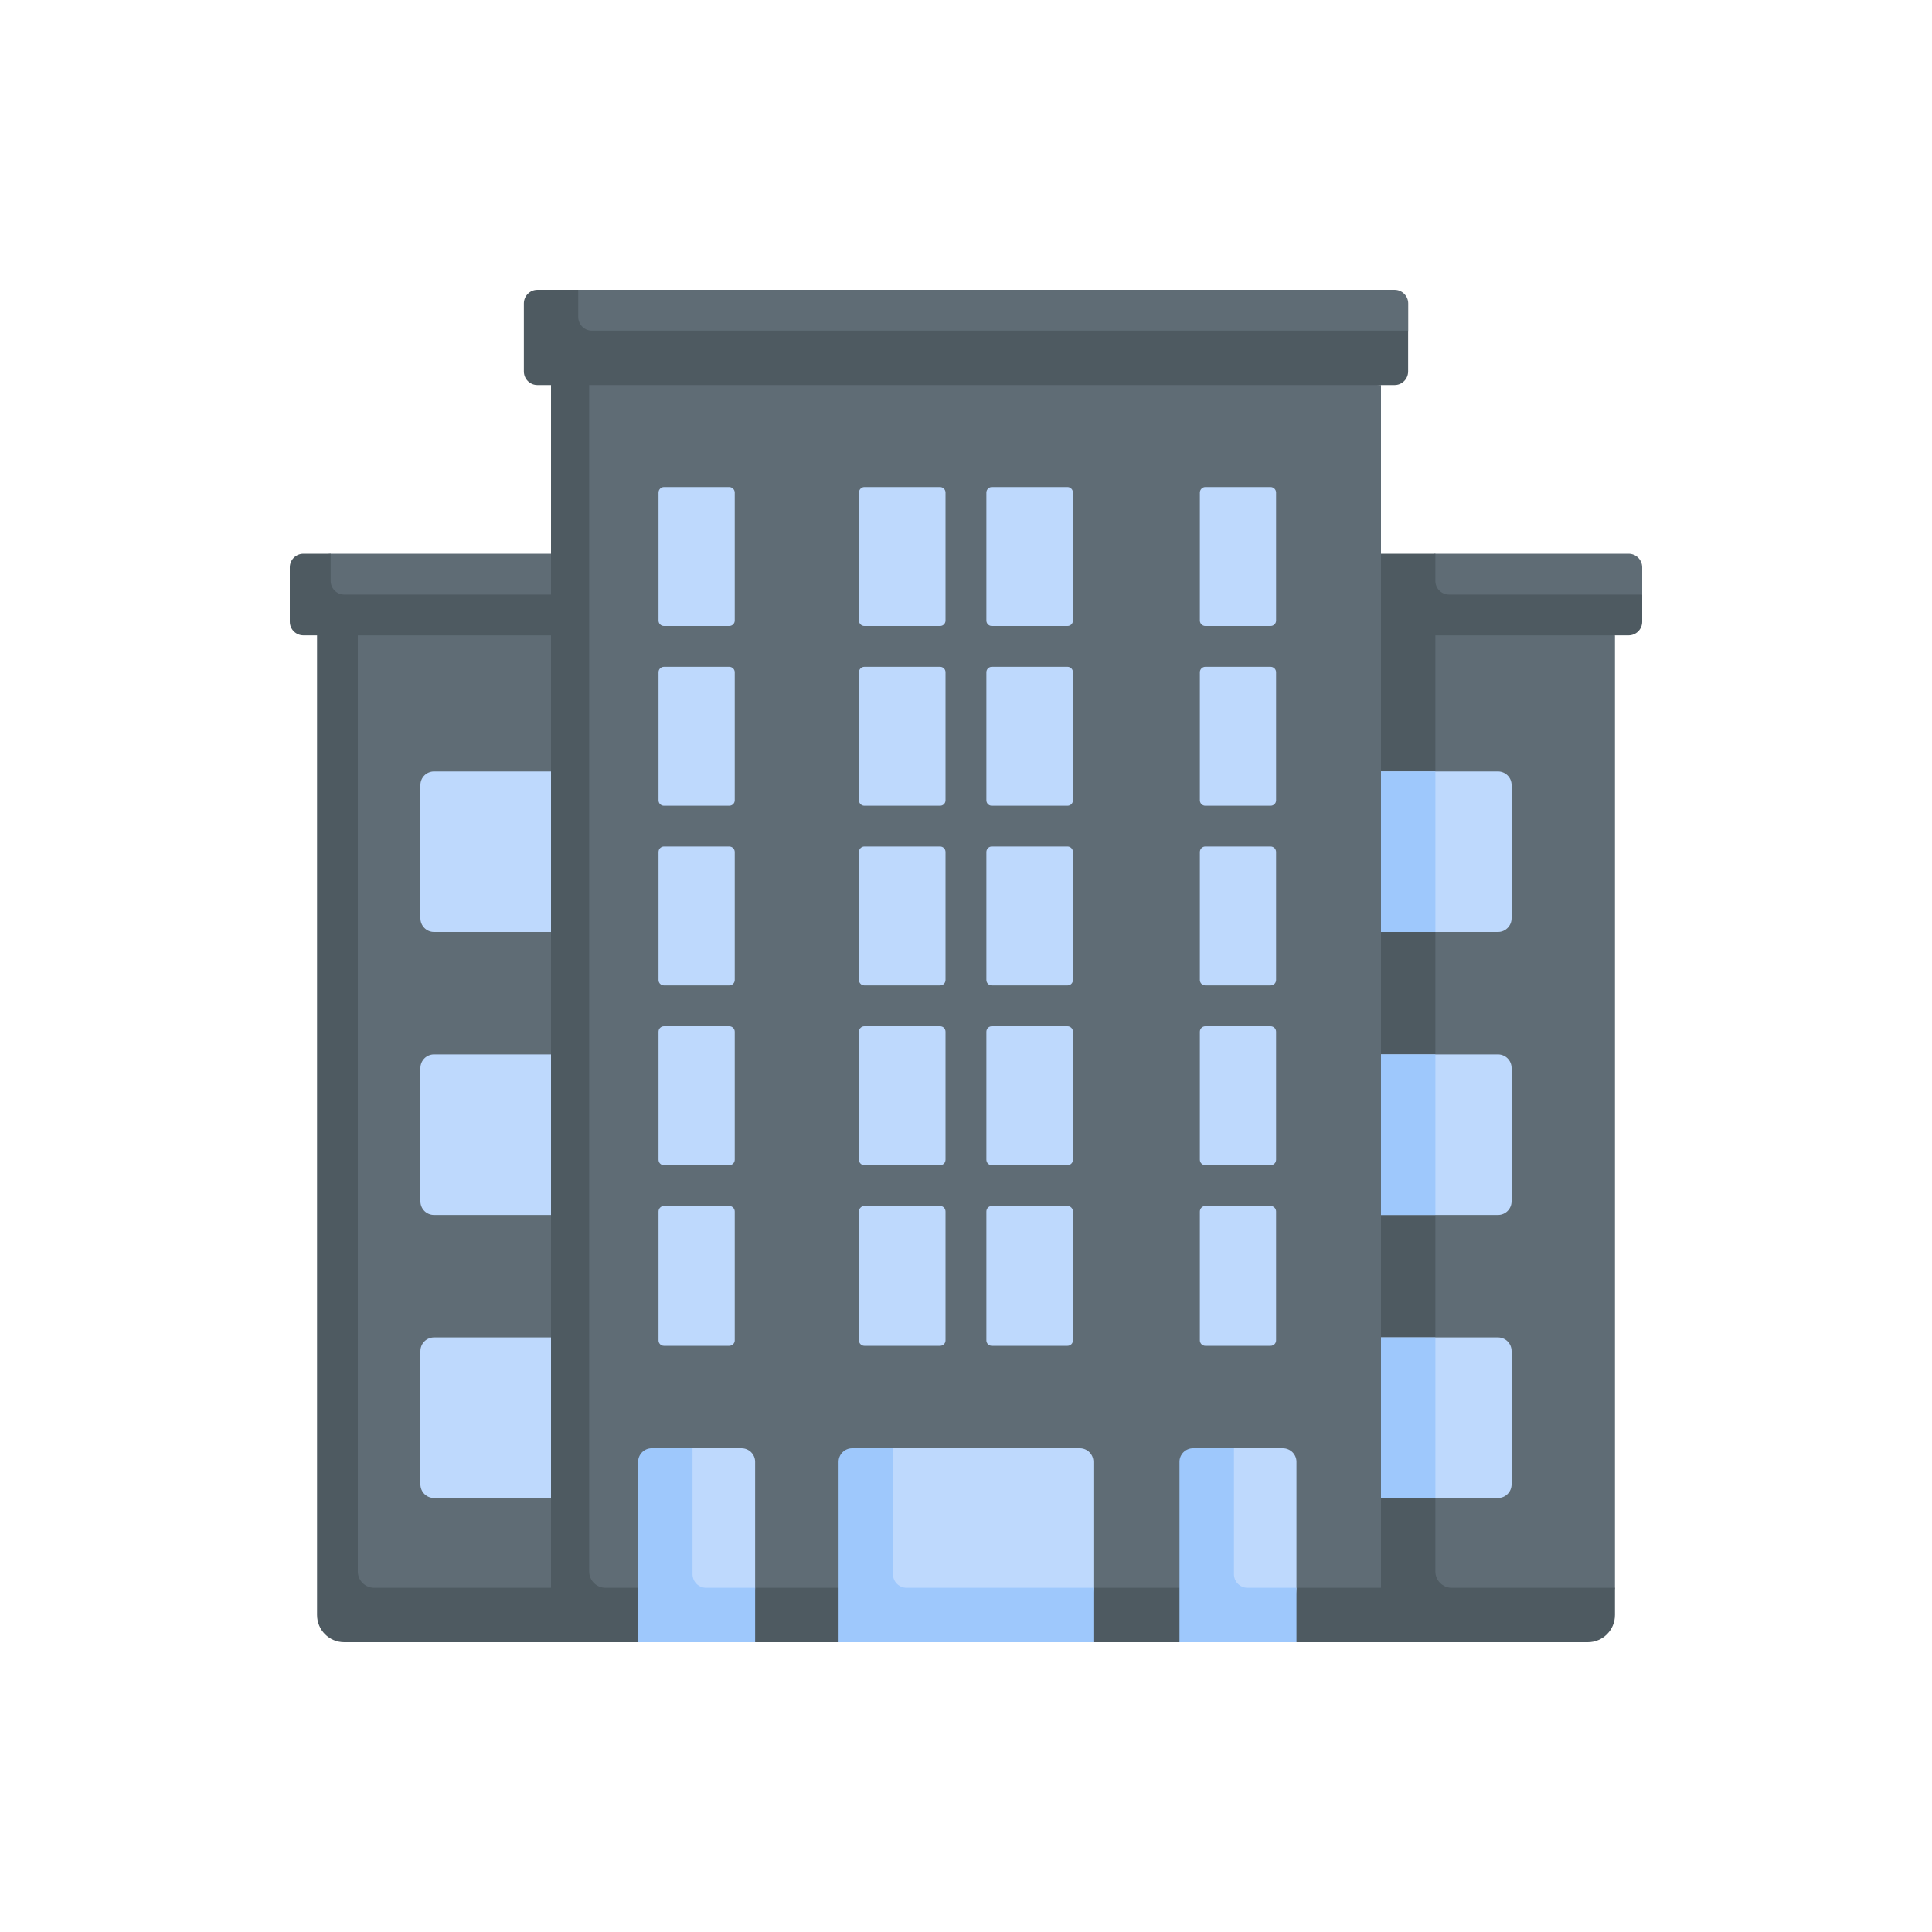 <svg width="20" height="20" viewBox="0 0 20 20" fill="none" xmlns="http://www.w3.org/2000/svg">
<mask id="mask0" mask-type="alpha" maskUnits="userSpaceOnUse" x="0" y="0" width="20" height="20">
<path d="M0 10C0 4.477 4.477 0 10 0C15.523 0 20 4.477 20 10C20 15.523 15.523 20 10 20C4.477 20 0 15.523 0 10Z" fill="#DBDBDB"/>
</mask>
<g mask="url(#mask0)">
</g>
<path d="M5.704 17L3.717 16.834C3.562 16.834 3.435 16.708 3.435 16.553L3.381 6.564L4.488 6.412L6.248 6.577V16.236L5.704 17Z" fill="#5F6C75"/>
<path d="M6.105 16.437L5.704 17H3.563C3.408 17 3.282 16.874 3.282 16.718V6.577L3.515 6.45L3.704 6.577V16.268C3.704 16.361 3.78 16.437 3.873 16.437H6.105Z" fill="#4E5A61"/>
<path d="M14.296 17L16.374 16.919C16.529 16.919 16.656 16.793 16.656 16.638L16.718 16.437V6.577L15.281 6.419L13.633 6.577V16.538L14.296 17Z" fill="#5F6C75"/>
<path d="M14.859 16.268V6.577L14.408 6.448L13.632 6.577V15.975V16.538L14.296 17H14.859H16.437C16.592 17 16.718 16.874 16.718 16.718V16.437H15.028C14.935 16.437 14.859 16.361 14.859 16.268Z" fill="#4E5A61"/>
<path d="M14.296 12.577H15.507C15.585 12.577 15.648 12.514 15.648 12.436V11.056C15.648 10.978 15.585 10.915 15.507 10.915H14.296V12.577Z" fill="#BED9FD"/>
<path d="M14.296 15.507H15.507C15.585 15.507 15.648 15.444 15.648 15.366V13.986C15.648 13.908 15.585 13.845 15.507 13.845H14.296V15.507Z" fill="#BED9FD"/>
<path d="M14.296 9.648H15.507C15.585 9.648 15.648 9.584 15.648 9.507V8.126C15.648 8.049 15.585 7.986 15.507 7.986H14.296V9.648Z" fill="#BED9FD"/>
<path d="M14.18 10.915H14.859V12.577H14.18V10.915Z" fill="#9EC8FC"/>
<path d="M14.18 13.845H14.859V15.507H14.18V13.845Z" fill="#9EC8FC"/>
<path d="M14.18 7.986H14.859V9.648H14.18V7.986Z" fill="#9EC8FC"/>
<path d="M14.213 6.48L16.805 6.489C16.883 6.489 16.946 6.426 16.946 6.348L17 6.155V5.873C17 5.795 16.937 5.732 16.859 5.732H14.859L14.18 5.865L14.213 6.48Z" fill="#5F6C75"/>
<path d="M17 6.155V6.436C17 6.514 16.937 6.577 16.859 6.577H14.296L14.196 6.155L14.296 5.732H14.859V6.014C14.859 6.092 14.922 6.155 15 6.155H17Z" fill="#4E5A61"/>
<path d="M5.986 9.648H4.493C4.415 9.648 4.352 9.584 4.352 9.507V8.126C4.352 8.049 4.415 7.986 4.493 7.986H5.986V9.648Z" fill="#BED9FD"/>
<path d="M5.986 12.577H4.493C4.415 12.577 4.352 12.514 4.352 12.436V11.056C4.352 10.978 4.415 10.915 4.493 10.915H5.986V12.577Z" fill="#BED9FD"/>
<path d="M5.986 15.507H4.493C4.415 15.507 4.352 15.444 4.352 15.366V13.986C4.352 13.908 4.415 13.845 4.493 13.845H5.986V15.507Z" fill="#BED9FD"/>
<path d="M5.704 6.577L3.263 6.451C3.185 6.451 3.122 6.388 3.122 6.31L3.061 5.902C3.061 5.824 3.124 5.761 3.202 5.761L3.423 5.732H5.704L5.916 6.227L5.704 6.577Z" fill="#5F6C75"/>
<path d="M5.704 6.155L5.809 6.347L5.704 6.577H3.141C3.063 6.577 3 6.514 3 6.436V5.873C3 5.795 3.063 5.732 3.141 5.732H3.423V6.014C3.423 6.091 3.486 6.155 3.563 6.155H5.704Z" fill="#4E5A61"/>
<path d="M14.296 3.986V16.437L14.166 16.797L5.873 16.869V3.986L9.789 3.767L14.296 3.986Z" fill="#5F6C75"/>
<path d="M14.408 16.437V17H13.421L12.816 16.809L12.21 17H11.319L9.712 16.742L8.681 17H7.817L7.156 16.847L6.606 17H5.423L5.704 16.436V3.986L5.915 3.719L6.099 3.986V16.267C6.099 16.361 6.174 16.437 6.268 16.437H14.408Z" fill="#4E5A61"/>
<path d="M7.606 5.099V6.424C7.606 6.455 7.58 6.48 7.549 6.48H6.873C6.842 6.48 6.817 6.455 6.817 6.424V5.099C6.817 5.068 6.842 5.042 6.873 5.042H7.549C7.58 5.042 7.606 5.068 7.606 5.099Z" fill="#BED9FD"/>
<path d="M7.606 6.959V8.285C7.606 8.316 7.58 8.341 7.549 8.341H6.873C6.842 8.341 6.817 8.316 6.817 8.285V6.959C6.817 6.928 6.842 6.903 6.873 6.903H7.549C7.58 6.903 7.606 6.928 7.606 6.959Z" fill="#BED9FD"/>
<path d="M7.606 8.82V10.145C7.606 10.176 7.58 10.201 7.549 10.201H6.873C6.842 10.201 6.817 10.176 6.817 10.145V8.82C6.817 8.788 6.842 8.763 6.873 8.763H7.549C7.58 8.763 7.606 8.788 7.606 8.82Z" fill="#BED9FD"/>
<path d="M7.606 10.68V12.005C7.606 12.037 7.58 12.062 7.549 12.062H6.873C6.842 12.062 6.817 12.037 6.817 12.005V10.68C6.817 10.649 6.842 10.624 6.873 10.624H7.549C7.58 10.624 7.606 10.649 7.606 10.68Z" fill="#BED9FD"/>
<path d="M7.606 12.541V13.876C7.606 13.907 7.58 13.932 7.549 13.932H6.873C6.842 13.932 6.817 13.907 6.817 13.876V12.541C6.817 12.51 6.842 12.484 6.873 12.484H7.549C7.58 12.484 7.606 12.51 7.606 12.541Z" fill="#BED9FD"/>
<path d="M9.788 5.099V6.424C9.788 6.455 9.763 6.48 9.732 6.48H8.948C8.917 6.48 8.892 6.455 8.892 6.424V5.099C8.892 5.068 8.917 5.042 8.948 5.042H9.732C9.763 5.042 9.788 5.068 9.788 5.099Z" fill="#BED9FD"/>
<path d="M9.788 6.959V8.285C9.788 8.316 9.763 8.341 9.732 8.341H8.948C8.917 8.341 8.892 8.316 8.892 8.285V6.959C8.892 6.928 8.917 6.903 8.948 6.903H9.732C9.763 6.903 9.788 6.928 9.788 6.959Z" fill="#BED9FD"/>
<path d="M9.788 8.82V10.145C9.788 10.176 9.763 10.201 9.732 10.201H8.948C8.917 10.201 8.892 10.176 8.892 10.145V8.82C8.892 8.788 8.917 8.763 8.948 8.763H9.732C9.763 8.763 9.788 8.788 9.788 8.82Z" fill="#BED9FD"/>
<path d="M9.788 10.68V12.005C9.788 12.037 9.763 12.062 9.732 12.062H8.948C8.917 12.062 8.892 12.037 8.892 12.005V10.68C8.892 10.649 8.917 10.624 8.948 10.624H9.732C9.763 10.624 9.788 10.649 9.788 10.68Z" fill="#BED9FD"/>
<path d="M9.788 12.541V13.876C9.788 13.907 9.763 13.932 9.732 13.932H8.948C8.917 13.932 8.892 13.907 8.892 13.876V12.541C8.892 12.51 8.917 12.484 8.948 12.484H9.732C9.763 12.484 9.788 12.51 9.788 12.541Z" fill="#BED9FD"/>
<path d="M11.107 5.099V6.424C11.107 6.455 11.082 6.48 11.051 6.48H10.267C10.236 6.48 10.211 6.455 10.211 6.424V5.099C10.211 5.068 10.236 5.042 10.267 5.042H11.051C11.082 5.042 11.107 5.068 11.107 5.099Z" fill="#BED9FD"/>
<path d="M11.107 6.959V8.285C11.107 8.316 11.082 8.341 11.051 8.341H10.267C10.236 8.341 10.211 8.316 10.211 8.285V6.959C10.211 6.928 10.236 6.903 10.267 6.903H11.051C11.082 6.903 11.107 6.928 11.107 6.959Z" fill="#BED9FD"/>
<path d="M11.107 8.82V10.145C11.107 10.176 11.082 10.201 11.051 10.201H10.267C10.236 10.201 10.211 10.176 10.211 10.145V8.82C10.211 8.788 10.236 8.763 10.267 8.763H11.051C11.082 8.763 11.107 8.788 11.107 8.82Z" fill="#BED9FD"/>
<path d="M11.107 10.68V12.005C11.107 12.037 11.082 12.062 11.051 12.062H10.267C10.236 12.062 10.211 12.037 10.211 12.005V10.68C10.211 10.649 10.236 10.624 10.267 10.624H11.051C11.082 10.624 11.107 10.649 11.107 10.68Z" fill="#BED9FD"/>
<path d="M11.107 12.541V13.876C11.107 13.907 11.082 13.932 11.051 13.932H10.267C10.236 13.932 10.211 13.907 10.211 13.876V12.541C10.211 12.51 10.236 12.484 10.267 12.484H11.051C11.082 12.484 11.107 12.51 11.107 12.541Z" fill="#BED9FD"/>
<path d="M13.21 5.099V6.424C13.21 6.455 13.185 6.48 13.153 6.48H12.477C12.447 6.48 12.421 6.455 12.421 6.424V5.099C12.421 5.068 12.447 5.042 12.477 5.042H13.153C13.185 5.042 13.21 5.068 13.21 5.099Z" fill="#BED9FD"/>
<path d="M13.21 6.959V8.285C13.21 8.316 13.185 8.341 13.153 8.341H12.477C12.447 8.341 12.421 8.316 12.421 8.285V6.959C12.421 6.928 12.447 6.903 12.477 6.903H13.153C13.185 6.903 13.21 6.928 13.21 6.959Z" fill="#BED9FD"/>
<path d="M13.21 8.82V10.145C13.21 10.176 13.185 10.201 13.153 10.201H12.477C12.447 10.201 12.421 10.176 12.421 10.145V8.82C12.421 8.788 12.447 8.763 12.477 8.763H13.153C13.185 8.763 13.21 8.788 13.21 8.82Z" fill="#BED9FD"/>
<path d="M13.21 10.68V12.005C13.21 12.037 13.185 12.062 13.153 12.062H12.477C12.447 12.062 12.421 12.037 12.421 12.005V10.68C12.421 10.649 12.447 10.624 12.477 10.624H13.153C13.185 10.624 13.21 10.649 13.21 10.68Z" fill="#BED9FD"/>
<path d="M13.21 12.541V13.876C13.21 13.907 13.185 13.932 13.153 13.932H12.477C12.447 13.932 12.421 13.907 12.421 13.876V12.541C12.421 12.51 12.447 12.484 12.477 12.484H13.153C13.185 12.484 13.21 12.51 13.21 12.541Z" fill="#BED9FD"/>
<path d="M14.296 3.866L5.626 3.927C5.548 3.927 5.485 3.864 5.485 3.787L5.563 3.204C5.563 3.126 5.626 3.063 5.704 3.063L5.986 3H14.437C14.514 3 14.578 3.063 14.578 3.141V3.423L14.437 3.725C14.437 3.803 14.373 3.866 14.296 3.866Z" fill="#5F6C75"/>
<path d="M14.577 3.423V3.845C14.577 3.923 14.514 3.986 14.437 3.986H5.563C5.486 3.986 5.423 3.923 5.423 3.845V3.141C5.423 3.063 5.486 3 5.563 3H5.986V3.282C5.986 3.359 6.049 3.423 6.127 3.423H14.577Z" fill="#4E5A61"/>
<path d="M7.817 15.132V16.437L7.794 16.91L6.662 16.919L6.676 15.217C6.676 15.139 6.739 15.076 6.817 15.076L7.169 14.992H7.676C7.754 14.992 7.817 15.055 7.817 15.132Z" fill="#BED9FD"/>
<path d="M13.421 15.132V16.437L13.38 16.919H12.301L12.28 15.181C12.28 15.103 12.343 15.04 12.421 15.04L12.774 14.992H13.28C13.358 14.992 13.421 15.055 13.421 15.132Z" fill="#BED9FD"/>
<path d="M11.319 15.132V16.437L11.251 16.919L8.767 16.869L8.751 15.205C8.751 15.127 8.815 15.064 8.892 15.064L9.244 14.992H11.178C11.256 14.992 11.319 15.055 11.319 15.132Z" fill="#BED9FD"/>
<path d="M7.817 16.437V17H6.606V15.132C6.606 15.055 6.669 14.992 6.746 14.992H7.169V16.296C7.169 16.374 7.232 16.437 7.31 16.437H7.817Z" fill="#9EC8FC"/>
<path d="M13.421 16.437V17H12.21V15.132C12.21 15.055 12.273 14.992 12.351 14.992H12.774V16.296C12.774 16.374 12.837 16.437 12.914 16.437H13.421Z" fill="#9EC8FC"/>
<path d="M11.319 16.437V17H8.681V15.132C8.681 15.055 8.744 14.992 8.822 14.992H9.244V16.296C9.244 16.374 9.307 16.437 9.385 16.437H11.319Z" fill="#9EC8FC"/>
</svg>
